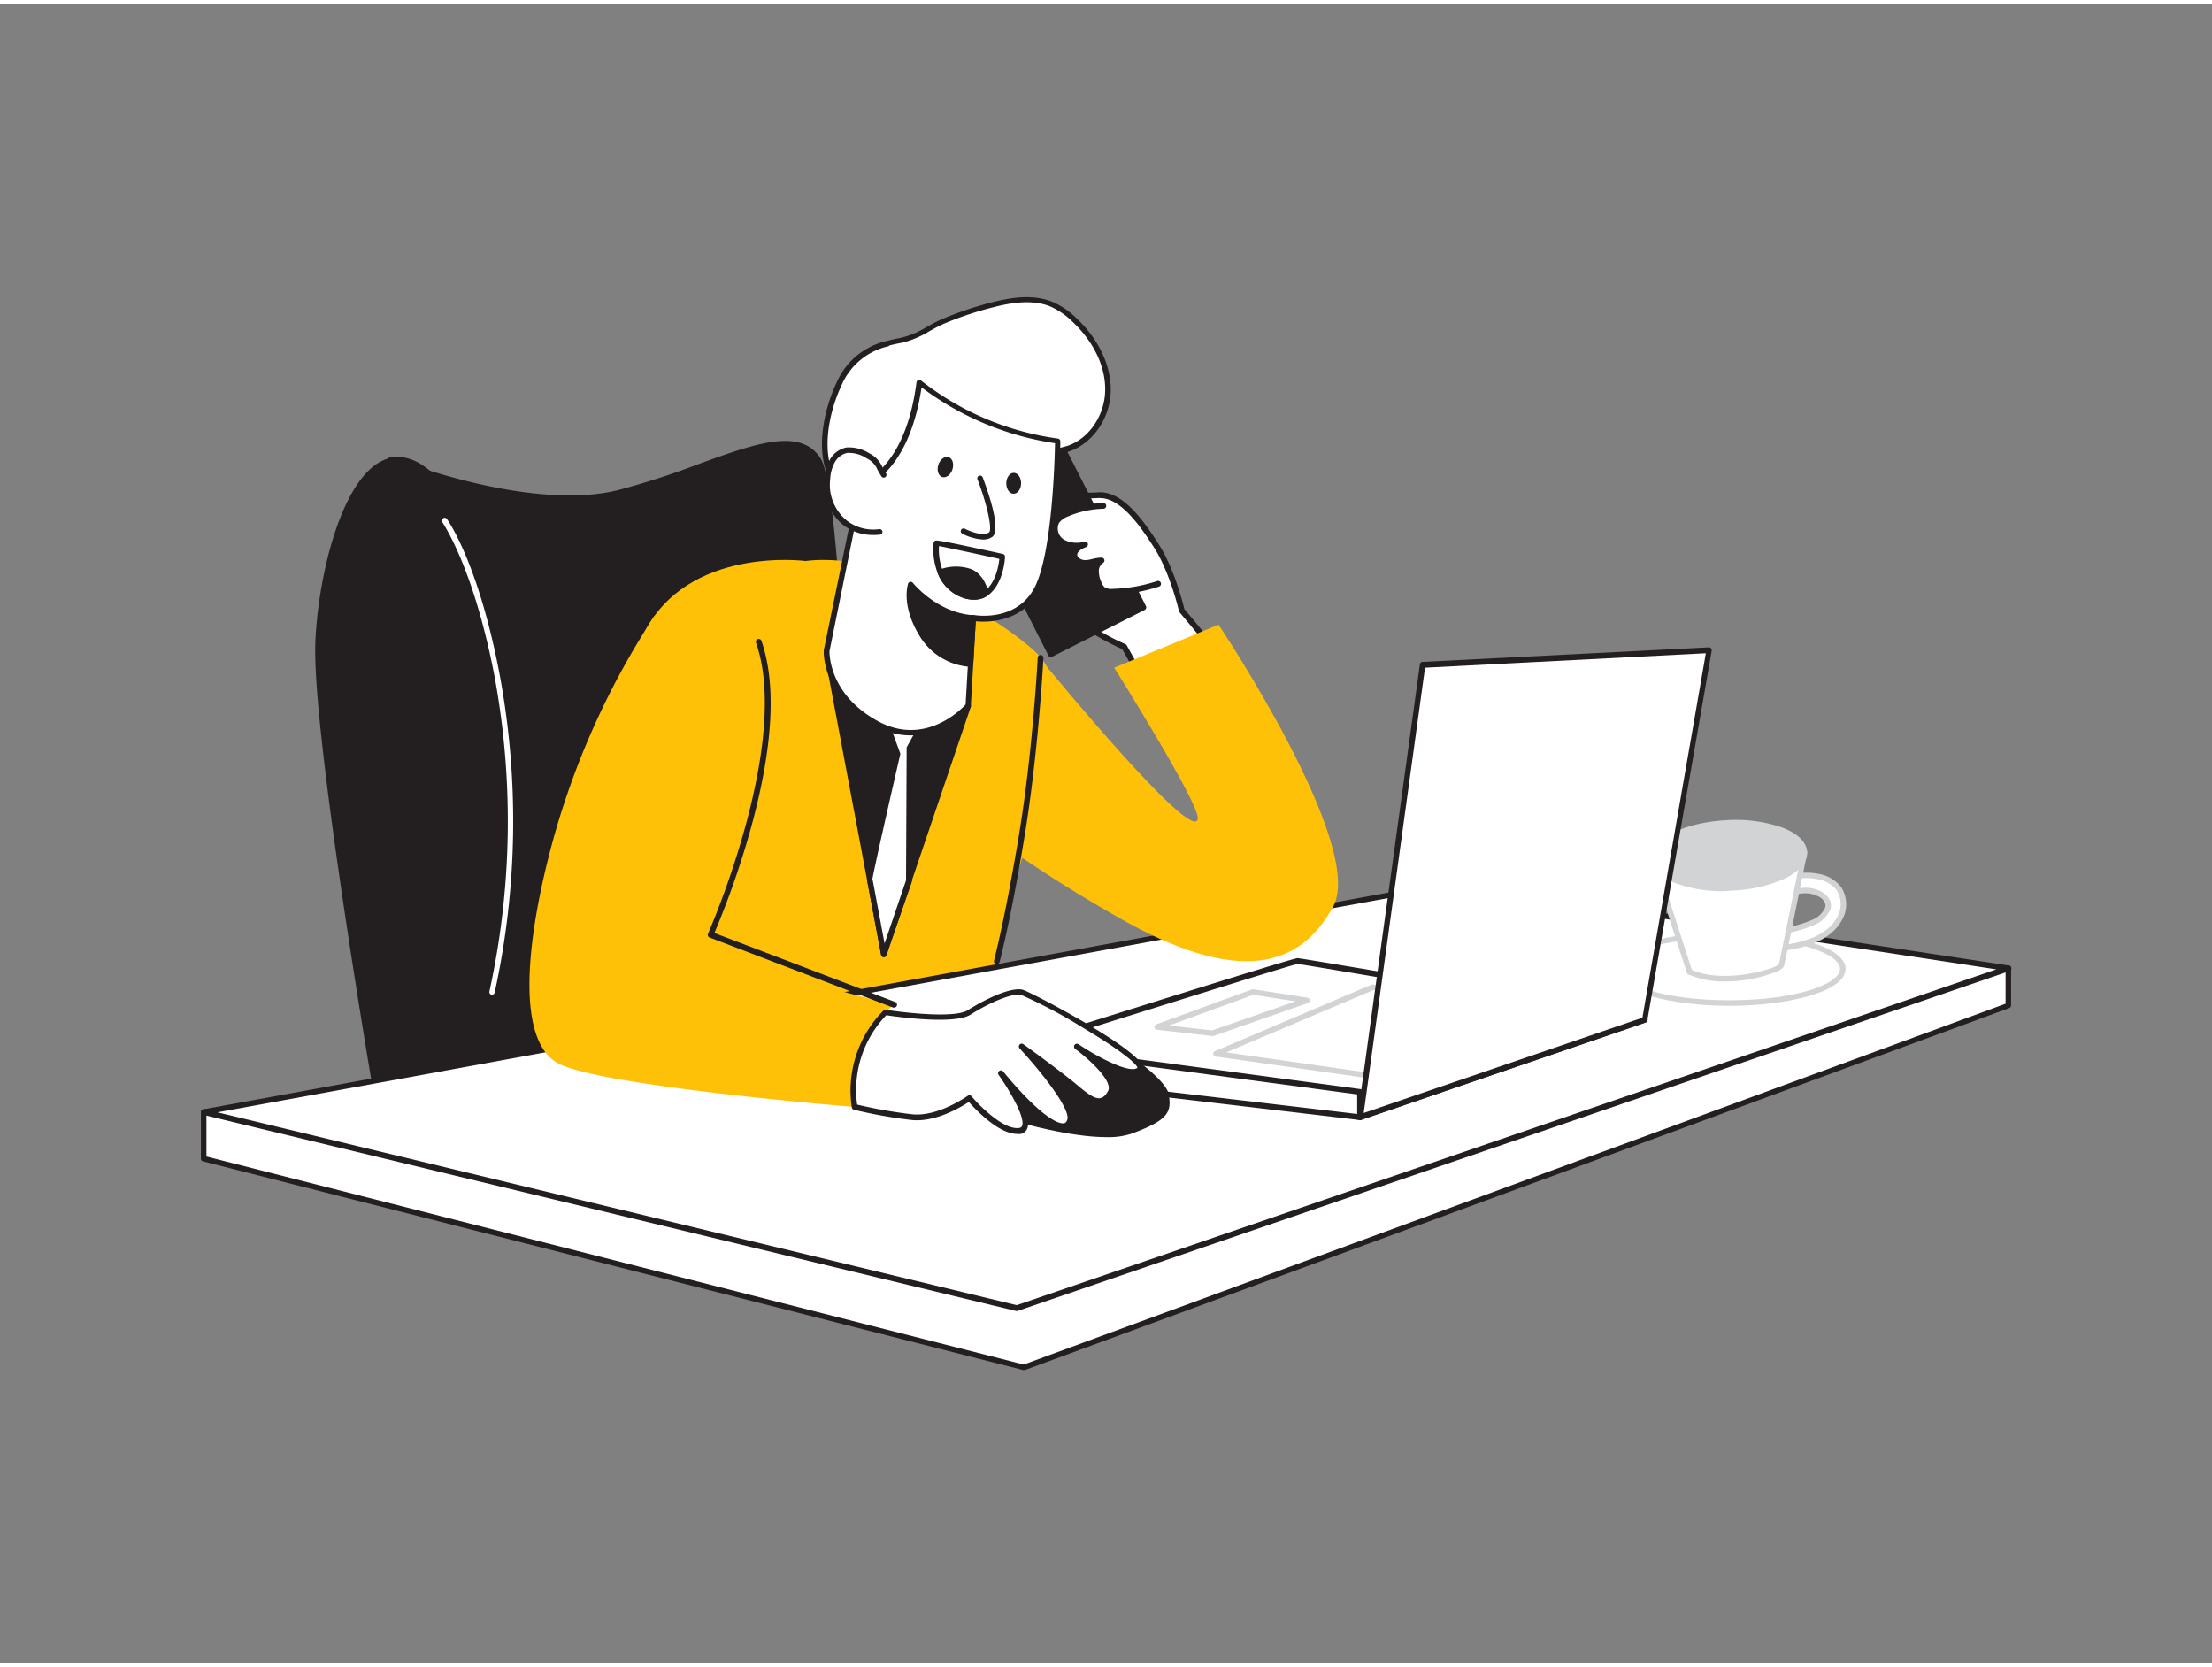 <svg xmlns="http://www.w3.org/2000/svg" viewBox="0 0 400 300" width="406" height="306" class="illustration"><rect x="0" y="0" width="400" height="300" fill="#808080" stroke="none"/><g id="_274_manager_flatline" data-name="#274_manager_flatline"><polygon points="36.84 200.34 36.84 208.78 185.15 246.51 363.17 181.09 363.17 174.35 36.84 200.34" fill="#fff"></polygon><path d="M185.15,247a.25.25,0,0,1-.12,0L36.71,209.27a.51.51,0,0,1-.38-.49v-8.45a.5.5,0,0,1,.46-.49l326.33-26a.51.51,0,0,1,.55.49v6.74a.51.51,0,0,1-.33.47L185.32,247A.47.47,0,0,1,185.15,247ZM37.33,208.39,185.12,246l177.55-65.24V174.9L37.33,200.8Z" fill="#231f20"></path><path d="M219.7,117.36c.14-.45-6-7.7-6-7.7s-1.59-6.94-4.5-11.54-6.57-9.57-10.61-9.29-12.58-.66-13.89,2.72,4.51,14.36,8.26,18.11,10.35,6.57,10.35,6.57l5.32,9.58S218,122.71,219.7,117.36Z" fill="#fff"></path><path d="M208.62,126.32a.54.54,0,0,1-.45-.26l-5.24-9.42c-1.07-.47-6.85-3.12-10.35-6.61s-9.86-14.84-8.37-18.67c1.15-3,6.7-3,11.16-3,1.18,0,2.3,0,3.17-.07,4.29-.3,8,4.65,11.08,9.53,2.75,4.34,4.31,10.6,4.55,11.58,6.25,7.38,6.12,7.77,6,8.09h0c-1.75,5.54-11,8.66-11.4,8.78A.51.51,0,0,1,208.62,126.32Zm-9.71-37h-.29c-.91.07-2.05.07-3.25.07-3.93,0-9.3,0-10.2,2.33-1.21,3.12,4.49,13.9,8.14,17.56s10.12,6.43,10.19,6.46a.53.53,0,0,1,.25.22l5.11,9.19c1.76-.65,8.79-3.48,10.3-7.82-.42-.78-3.24-4.26-5.86-7.35a.51.51,0,0,1-.11-.22c0-.07-1.61-6.92-4.44-11.39S202.52,89.33,198.91,89.33Zm20.79,28h0Zm0,0h0Z" fill="#231f20"></path><rect x="179.71" y="74.44" width="18.77" height="41.14" transform="translate(-22.52 96.12) rotate(-26.98)" fill="#231f20"></rect><path d="M190.07,118.1a.41.41,0,0,1-.16,0,.53.53,0,0,1-.29-.24L171,81.16a.49.49,0,0,1,.21-.67L187.9,72a.5.5,0,0,1,.67.22l18.67,36.67a.5.5,0,0,1,0,.38.51.51,0,0,1-.25.29L190.29,118A.46.46,0,0,1,190.07,118.1Zm-18-36.95,18.21,35.78,15.84-8.06L187.91,73.09Z" fill="#231f20"></path><path d="M199.52,90.78A17.34,17.34,0,0,0,193,92.19a4,4,0,0,0-1.93,1.41,2.85,2.85,0,0,0,1.07,3.68,5.21,5.21,0,0,0,4.1.43c-.91.36-2,1-1.94,1.94s1.18,1.47,2.12,1.42,1.86-.46,2.8-.45a2.31,2.31,0,0,0-1,1.91,5.09,5.09,0,0,0,.51,2.19,2.61,2.61,0,0,0,.8,1.15,2.85,2.85,0,0,0,1.78.36,28.82,28.82,0,0,0,8.13-1.44" fill="#fff"></path><path d="M201,106.75a2.9,2.9,0,0,1-1.77-.46,3.06,3.06,0,0,1-1-1.37,5.62,5.62,0,0,1-.56-2.4,3.15,3.15,0,0,1,.28-1.2l-.14,0a7.65,7.65,0,0,1-1.38.23,2.89,2.89,0,0,1-2.05-.67,1.74,1.74,0,0,1-.61-1.24,1.77,1.77,0,0,1,.42-1.23,4.76,4.76,0,0,1-2.35-.73,3.38,3.38,0,0,1-1.23-4.38,4.47,4.47,0,0,1,2.17-1.62,18.3,18.3,0,0,1,6.73-1.45.5.5,0,0,1,.53.51.52.52,0,0,1-.51.52,17.35,17.35,0,0,0-6.35,1.37,3.59,3.59,0,0,0-1.69,1.21,2.37,2.37,0,0,0,.91,3,4.83,4.83,0,0,0,3.69.36.51.51,0,0,1,.62.34.52.52,0,0,1-.3.64c-1.09.43-1.63.92-1.61,1.43a.74.74,0,0,0,.27.52,1.89,1.89,0,0,0,1.31.41,6.63,6.63,0,0,0,1.19-.21,7.55,7.55,0,0,1,1.64-.24.52.52,0,0,1,.49.39.5.5,0,0,1-.23.57,1.78,1.78,0,0,0-.77,1.49,4.83,4.83,0,0,0,.47,2,2.33,2.33,0,0,0,.63.95,2.48,2.48,0,0,0,1.46.25,28.18,28.18,0,0,0,8-1.41.52.52,0,0,1,.32,1,29.47,29.47,0,0,1-8.28,1.47Z" fill="#231f20"></path><path d="M70.66,82.41s24.77,10,41.29,5.9,31.16-13.68,36-5.9,6.3,109.89,6.3,109.89L89.05,203.78,72.16,111.21Z" fill="#231f20"></path><path d="M89.05,204.28a.51.51,0,0,1-.49-.41L71.67,111.3,70.16,82.43a.49.49,0,0,1,.21-.43.47.47,0,0,1,.47,0c.25.09,24.83,9.92,41,5.87a144.13,144.13,0,0,0,14.4-4.66c10.39-3.77,18.59-6.75,22.18-1,4.9,7.81,6.32,106,6.38,110.15a.51.51,0,0,1-.41.5L89.14,204.27ZM71.19,83.15l1.47,28,16.79,92,64.34-11.33c-.11-7.19-1.63-101.89-6.22-109.21-3.17-5-11-2.19-21,1.43a147.07,147.07,0,0,1-14.5,4.69C97.17,92.52,75.42,84.75,71.19,83.15Z" fill="#231f20"></path><path d="M145.65,100.7s-21.4-2.82-29.29,13.23S109,206.84,109,206.84L177.8,194s2.76-34.21,10.36-47.44,3.75-23.77,0-28.44C185,114.23,163.1,98.62,145.65,100.7Z" fill="#ffc108"></path><polygon points="149.46 116.89 159.78 171.84 175.05 126.89 149.46 116.89" fill="#231f20"></polygon><path d="M159.79,172.33h0a.48.48,0,0,1-.45-.4L149,117a.49.49,0,0,1,.17-.48.5.5,0,0,1,.5-.08l25.59,10a.49.49,0,0,1,.29.62l-15.26,45A.5.5,0,0,1,159.79,172.33Zm-9.68-54.64,9.81,52.19,14.51-42.7Z" fill="#231f20"></path><path d="M158.94,126.62l3.31,9s-5.08,22.31-5,22.69l2.54,13.52,4.52-13.31.11-24,4.1-7.32Z" fill="#fff"></path><path d="M159.79,172.34h0a.5.5,0,0,1-.46-.4s-2.46-13.13-2.54-13.51c0-.14-.09-.48,5-22.76l-3.26-8.87a.5.5,0,0,1,.07-.47.51.51,0,0,1,.43-.2l9.57.57a.47.47,0,0,1,.41.25.5.5,0,0,1,0,.49l-4,7.21-.11,23.89a.78.78,0,0,1,0,.16L160.26,172A.51.51,0,0,1,159.79,172.34Zm-2-14.05c.15.79,1.51,8.07,2.17,11.58l3.88-11.42.11-23.95a.51.51,0,0,1,.07-.24l3.71-6.62-8-.47,3.05,8.29a.45.45,0,0,1,0,.28C160.79,144.3,157.88,157.23,157.75,158.29Z" fill="#231f20"></path><path d="M89.05,203.78s7.89-92.41-7.13-113.89-23.65,8.41-24.4,25.37,11.26,86,11.26,86Z" fill="#231f20"></path><path d="M89.05,204.28H89l-20.27-2.51a.49.49,0,0,1-.43-.4c-.12-.7-12-69.3-11.27-86.13.54-12.3,5-30.7,13.18-33.08,3.82-1.11,7.9,1.4,12.13,7.45,6.29,9,9.41,31,9.29,65.28-.1,25.52-2.05,48.7-2.07,48.93a.49.49,0,0,1-.5.46Zm-19.84-3.45,19.39,2.39c.6-7.46,7.08-92.78-7.09-113-4-5.67-7.67-8-11-7.06-7.62,2.22-11.94,20.5-12.46,32.17C57.3,131.37,68.27,195.39,69.21,200.83Z" fill="#231f20"></path><polygon points="262.55 159.06 36.84 200.34 183.88 235.81 363.17 174.35 262.55 159.06" fill="#fff"></polygon><path d="M183.88,236.33l-.12,0-147-35.47a.53.53,0,0,1-.39-.52.51.51,0,0,1,.42-.49l225.72-41.28a.48.48,0,0,1,.17,0l100.61,15.29a.52.52,0,0,1,.44.47.51.51,0,0,1-.35.53L184.05,236.3A.51.51,0,0,1,183.88,236.33ZM39.32,200.4l144.53,34.87L361,174.55l-98.45-15Z" fill="#231f20"></path><ellipse cx="312.74" cy="174.46" rx="20.52" ry="6.18" fill="#fff"></ellipse><path d="M312.74,181.14c-10.33,0-21-2.5-21-6.68s10.69-6.68,21-6.68,21,2.5,21,6.68S323.08,181.14,312.74,181.14Zm0-12.36c-12,0-20,2.94-20,5.68s8,5.68,20,5.68,20-2.94,20-5.68S324.72,168.78,312.74,168.78Z" fill="#d1d3d4"></path><path d="M328.21,157.66l.49.08a6.06,6.06,0,0,1,3.79,2.14,5.24,5.24,0,0,1,.13,5.54c-2.18,3.93-7.5,5-11.58,5.4a3.83,3.83,0,0,1-1.72-.13,1.27,1.27,0,0,1-.16-2.42,3.94,3.94,0,0,1,1.36-.38c2.54-.42,5.22-.73,7.54-1.91,1.36-.68,3.25-2.26,2.26-3.94a3.21,3.21,0,0,0-1.43-1.22c-2.33-1.12-4.55-.27-6.86.41a1.32,1.32,0,0,1-.52.08.94.94,0,0,1-.67-1c.08-1,1.08-1.67,2-2A10.57,10.57,0,0,1,328.21,157.66Z" fill="#fff"></path><path d="M320.35,171.36a3.22,3.22,0,0,1-1.21-.21,1.77,1.77,0,0,1-.22-3.32,4.74,4.74,0,0,1,1.52-.44l.94-.15a22.08,22.08,0,0,0,6.46-1.7,4.35,4.35,0,0,0,2.2-2.15,1.34,1.34,0,0,0-.15-1.1,2.58,2.58,0,0,0-1.22-1c-1.95-.94-3.87-.36-5.9.26l-.6.18a1.61,1.61,0,0,1-.73.09,1.43,1.43,0,0,1-1.1-1.57c.08-1,.91-1.91,2.35-2.46a11.09,11.09,0,0,1,5.59-.61h0l.52.09a6.59,6.59,0,0,1,4.09,2.33,5.74,5.74,0,0,1,.17,6.09c-1.79,3.21-5.7,5.06-12,5.65C320.86,171.34,320.61,171.36,320.35,171.36Zm6.12-11.58a6,6,0,0,1,2.64.59,3.61,3.61,0,0,1,1.64,1.41,2.3,2.3,0,0,1,.25,1.89,5.39,5.39,0,0,1-2.71,2.76,22.49,22.49,0,0,1-6.76,1.8l-.93.15a3.79,3.79,0,0,0-1.2.33,1,1,0,0,0-.54.69,1,1,0,0,0,.65.82,3.24,3.24,0,0,0,1.49.1c5.91-.55,9.57-2.24,11.18-5.14a4.72,4.72,0,0,0-.09-5,5.66,5.66,0,0,0-3.49-1.94l-.46-.08h0a10,10,0,0,0-5.09.55c-.49.19-1.63.72-1.7,1.61,0,.23.1.48.24.5a1,1,0,0,0,.31-.06l.59-.18A14.06,14.06,0,0,1,326.47,159.78Z" fill="#d1d3d4"></path><path d="M326.3,153.45s-3.85,19.17-4.16,20.32-10.51,4.12-16.62,1.24l-6.33-19.59Z" fill="#fff"></path><path d="M311.94,176.73a15.83,15.83,0,0,1-6.64-1.27.49.49,0,0,1-.26-.3l-6.32-19.59a.5.5,0,0,1,.44-.65l27.1-2a.5.5,0,0,1,.41.17.51.51,0,0,1,.12.43c-.16.78-3.86,19.19-4.17,20.35-.1.37-.49.69-1.28,1.06A25.14,25.14,0,0,1,311.94,176.73Zm-6-2.08c5.86,2.6,15.15-.19,15.75-1.06.25-1,3.32-16.24,4-19.59l-25.81,1.87Z" fill="#d1d3d4"></path><ellipse cx="312.71" cy="154.01" rx="13.59" ry="5.88" transform="translate(-6.05 12.94) rotate(-2.35)" fill="#d1d3d4"></ellipse><path d="M311.65,160.41A24.28,24.28,0,0,1,303.1,159c-2.81-1.08-4.4-2.65-4.47-4.44-.15-3.57,5.92-6.63,13.82-7a25.52,25.52,0,0,1,9.88,1.36c2.8,1.08,4.39,2.66,4.46,4.44s-1.37,3.48-4.08,4.79a25.58,25.58,0,0,1-9.74,2.16Q312.31,160.41,311.65,160.41Zm2.13-11.81-1.29,0c-7.09.29-13,3-12.86,5.91.05,1.34,1.45,2.63,3.83,3.55a27.27,27.27,0,0,0,18.81-.77c2.3-1.11,3.58-2.51,3.52-3.85s-1.45-2.63-3.82-3.55A23.44,23.44,0,0,0,313.78,148.6Z" fill="#d1d3d4"></path><path d="M184.78,188.51s49-15.45,49.84-15.45,62.79,10.62,62.79,10.62L246,201.28Z" fill="#fff"></path><path d="M246,201.8h-.1L184.68,189a.52.52,0,0,1-.41-.48.51.51,0,0,1,.36-.52c11.51-3.63,49.13-15.48,50-15.48s56.53,9.55,62.87,10.64a.51.51,0,0,1,.08,1l-51.43,17.6A.47.47,0,0,1,246,201.8Zm-59.15-13.39,59.12,12.34,49.39-16.9c-21.64-3.71-59.65-10.2-60.73-10.28C233.43,173.76,201.34,183.83,186.82,188.41Z" fill="#231f20"></path><path d="M252.89,195h-.07l-33-4.69a.5.5,0,0,1-.43-.43.52.52,0,0,1,.3-.53l28.37-12.06a.58.58,0,0,1,.26,0l31.89,4.48a.51.51,0,0,1,.14,1l-27.27,12.26A.46.46,0,0,1,252.89,195Zm-31.14-5.44L252.81,194l25.56-11.5-30-4.22Z" fill="#d1d3d4"></path><polygon points="245.97 201.28 184.5 194.03 184.78 188.51 245.97 196.71 245.97 201.28" fill="#fff"></polygon><path d="M246,201.8h-.06l-61.47-7.24A.51.51,0,0,1,184,194l.28-5.52a.47.47,0,0,1,.18-.37.53.53,0,0,1,.4-.12L246,196.2a.51.51,0,0,1,.45.51v4.57a.52.52,0,0,1-.17.39A.56.56,0,0,1,246,201.8ZM185,193.58l60.42,7.12v-3.54l-60.19-8.06Z" fill="#231f20"></path><polygon points="245.97 201.28 257.24 119.47 309.04 116.84 297.41 183.68 245.97 201.28" fill="#fff"></polygon><path d="M246,201.8a.49.49,0,0,1-.32-.12.53.53,0,0,1-.19-.47l11.27-81.81a.5.5,0,0,1,.48-.45L309,116.32a.52.52,0,0,1,.53.61l-11.64,66.84a.5.5,0,0,1-.34.4l-51.43,17.6A.47.47,0,0,1,246,201.8ZM257.69,120,246.6,200.52,297,183.29l11.47-65.9Z" fill="#231f20"></path><path d="M219.25,186.6h-.05l-10-1.13a.5.5,0,0,1-.44-.44.49.49,0,0,1,.32-.53l17.36-6.34a.71.71,0,0,1,.25,0l9.72,1.51a.5.5,0,0,1,.42.45.51.51,0,0,1-.33.52l-17.05,5.95A.47.47,0,0,1,219.25,186.6Zm-7.86-1.89,7.81.88,15.05-5.26-7.62-1.18Z" fill="#d1d3d4"></path><path d="M118.33,110.66a143.76,143.76,0,0,0-19.14,43.61c-4.31,17.11-5.35,32.86,1.41,37.09s53.94,8.07,53.94,8.07-1.29-12,7.15-18.49c0,0-33.71-7.88-33.19-12.67s15.74-37.45,16-45.05S127.61,105.15,118.33,110.66Z" fill="#ffc108"></path><path d="M180.25,200.51s17.48,5.7,24.1,3.27,7-3.55,6.48-6.65-13.52-12.53-23-13.37-15.2,5.91-15.06,9.29S180.25,200.51,180.25,200.51Z" fill="#231f20"></path><path d="M200,204.88c-7.83,0-19.31-3.71-19.9-3.9l-.09,0c-.3-.17-7.53-4.26-7.68-7.87-.07-1.67,1.08-3.84,3-5.68a16.12,16.12,0,0,1,12.6-4.13c9.67.87,22.79,10.43,23.4,13.78s-.15,4.77-6.8,7.21A13.46,13.46,0,0,1,200,204.88Zm-19.54-4.83c1,.32,17.51,5.54,23.73,3.26,6.5-2.38,6.65-3.36,6.16-6.09s-13.15-12.13-22.5-13A15.15,15.15,0,0,0,176,188.11c-1.7,1.62-2.75,3.55-2.7,4.92C173.42,195.55,178.46,198.93,180.45,200.05Z" fill="#231f20"></path><path d="M189.71,120.3s26.18,31.9,26.89,27C217,144.71,201.49,120,201.49,120l18.86-7.78s26.71,39.93,20.74,50.95-17.1,14.42-38.85,2-29.28-20-29.28-20Z" fill="#ffc108"></path><path d="M160.12,182.32s12.13,1.94,15.16,0,7.53-4,9.5-3.63,23.51,12.25,21.26,14.08-11.26-4.23-11.26-4.23,7.6,5.63,6.05,8.31-3.38,1.55-6.19-.85-9.86-7.49-9.86-7.49,9.72,10.45,8.73,13.41-6.19-.85-12.53-8.59c0,0,7,9.85,3.38,10.42s-9.08-5.92-9.08-5.92-5.42,3.94-10.35,3.45a85.78,85.78,0,0,1-10.39-1.85A19.79,19.79,0,0,1,160.12,182.32Z" fill="#fff"></path><path d="M183.91,204.3c-3.35,0-7.55-4.46-8.72-5.78-1.36.91-6,3.71-10.31,3.27a85.59,85.59,0,0,1-10.46-1.86.52.52,0,0,1-.38-.39A20.5,20.5,0,0,1,159.75,182a.5.5,0,0,1,.45-.15c3.32.53,12.45,1.58,14.8.08s7.44-4.23,9.89-3.71c1.25.27,21,10.6,21.8,14a1,1,0,0,1-.32,1c-1.37,1.11-4.5,0-7.23-1.45,1.66,1.8,3,3.89,2.14,5.39a3.19,3.19,0,0,1-2.13,1.77c-1.34.23-2.74-.69-4.85-2.48-1.39-1.19-3.87-3.07-6-4.65,2.87,3.45,6.39,8.24,5.69,10.33a1.81,1.81,0,0,1-1.41,1.32c-2,.37-5.3-2.42-8.08-5.3,1,2,1.74,4,1.26,5.18a1.62,1.62,0,0,1-1.33,1A4.73,4.73,0,0,1,183.91,204.3Zm-8.63-7a.5.5,0,0,1,.39.18c1.46,1.74,5.85,6.16,8.61,5.74a.62.62,0,0,0,.54-.36c.63-1.51-2.28-6.48-4.26-9.25a.52.52,0,0,1,.82-.63c6,7.32,9.68,9.63,11,9.39.2,0,.46-.15.62-.64.65-1.94-4.94-8.93-8.62-12.88a.52.52,0,0,1,0-.7.5.5,0,0,1,.68-.07c.08.05,7.09,5.13,9.89,7.51,1.78,1.51,3.06,2.41,4,2.25.5-.09,1-.5,1.4-1.27,1-1.66-3.11-5.56-5.91-7.63a.52.52,0,0,1,.6-.85c3.61,2.43,9.29,5.35,10.64,4.26,0-.47-2.05-2.6-9.75-7.19a91.52,91.52,0,0,0-11.29-6c-1.67-.36-5.95,1.53-9.11,3.56-2.94,1.89-13.41.4-15.26.12A19.48,19.48,0,0,0,155,199a86.94,86.94,0,0,0,10,1.76c4.67.46,9.94-3.32,10-3.35A.47.47,0,0,1,175.28,197.32Z" fill="#231f20"></path><path d="M161.69,181.46a.58.58,0,0,1-.18,0l-33.19-12.67a.5.5,0,0,1-.29-.28.53.53,0,0,1,0-.41c.15-.34,15.08-34.29,8.68-52.63a.51.51,0,0,1,.32-.65.52.52,0,0,1,.66.31c2.74,7.88,2.11,19.27-1.89,33.84a157.59,157.59,0,0,1-6.61,19l32.69,12.48a.52.52,0,0,1,.3.66A.53.53,0,0,1,161.69,181.46Z" fill="#231f20"></path><path d="M180.25,173.57a.34.34,0,0,1-.14,0,.51.51,0,0,1-.36-.63c0-.07,2-7.48,4.52-22.75s3.37-31.88,3.38-32a.52.52,0,0,1,.54-.49.52.52,0,0,1,.49.54c0,.16-.88,16.82-3.39,32.15s-4.53,22.79-4.54,22.86A.53.53,0,0,1,180.25,173.57Z" fill="#231f20"></path><path d="M160.62,61.37c.76-.2,1.56-.37,2.39-.52,2.57-.46,5.11-2.4,7.54-3.43a62,62,0,0,1,9.13-3.06c3.41-.85,7.11-1.39,10.38-.09a14.12,14.12,0,0,1,4.45,3c3.43,3.3,5.93,7.81,5.84,12.57s-3.21,9.56-7.83,10.68c-3.5.85-2.94,2.39-3.21,5.49a17.75,17.75,0,0,1-3,9c-5.62,7.71-17.32,3.62-24.44.35-4.48-2-8.82-5.16-11.28-9.54-2.73-4.84-1.17-12.29,1.13-17.18A12.56,12.56,0,0,1,160.62,61.37Z" fill="#fff"></path><path d="M176.77,100q-6.18,0-15.12-4.1c-3.7-1.7-8.7-4.77-11.51-9.75-2.71-4.8-1.39-12.32,1.12-17.65a13,13,0,0,1,9.23-7.61h0c.74-.2,1.54-.38,2.43-.54a16.35,16.35,0,0,0,4.71-2c.9-.49,1.82-1,2.72-1.38a62.89,62.89,0,0,1,9.2-3.08c3.12-.78,7.14-1.49,10.7-.07A14.48,14.48,0,0,1,194.86,57c3.89,3.74,6.07,8.46,6,12.93-.09,5.25-3.62,10-8.21,11.17-2.6.63-2.64,1.53-2.75,3.71,0,.41,0,.85-.08,1.33a18.15,18.15,0,0,1-3.1,9.28Q183.34,100,176.77,100Zm-16-38.15a12.1,12.1,0,0,0-8.59,7.08c-2.4,5.09-3.68,12.24-1.15,16.73,2.68,4.74,7.49,7.69,11.06,9.33,11.78,5.41,19.79,5.34,23.83-.2A17.13,17.13,0,0,0,188.81,86c0-.47.07-.9.08-1.3.11-2.22.19-3.83,3.51-4.64,4.17-1,7.37-5.4,7.45-10.2.08-4.2-2-8.65-5.68-12.2a13.72,13.72,0,0,0-4.29-3c-3.29-1.31-7.12-.63-10.08.12a61.76,61.76,0,0,0-9.06,3c-.85.36-1.71.84-2.62,1.34a17.37,17.37,0,0,1-5,2.12c-.87.15-1.64.32-2.35.51Z" fill="#231f20"></path><path d="M176,111l-.92,15.89s-7.26,8.31-16.61,3.2-9-13.19-9-13.19l6.13-29.85s8.48-2,10.64-18.64a51.36,51.36,0,0,0,25,10.61s-.16,18.68-3.45,26.1S176,111,176,111Z" fill="#fff"></path><path d="M164.58,132.24a13.11,13.11,0,0,1-6.38-1.71c-9.52-5.2-9.26-13.32-9.24-13.66L155.1,87a.49.49,0,0,1,.38-.38c.08,0,8.18-2.14,10.25-18.23a.51.51,0,0,1,.32-.4.52.52,0,0,1,.51.09,51.22,51.22,0,0,0,24.75,10.49.5.5,0,0,1,.43.5c0,.77-.2,18.87-3.5,26.3-2.91,6.57-9.8,6.44-11.8,6.24l-.89,15.36a.53.53,0,0,1-.12.3C175.37,127.29,170.94,132.24,164.58,132.24ZM156,87.45,150,117c0,.23-.22,7.76,8.73,12.65,8.37,4.58,14.92-1.93,15.88-3l.91-15.72a.52.52,0,0,1,.19-.36.48.48,0,0,1,.4-.1c.33.06,8.18,1.37,11.27-5.59,2.93-6.62,3.35-22.62,3.4-25.47a53.21,53.21,0,0,1-24.13-10.1C164.48,83.82,157.61,86.92,156,87.45Zm19,39.44h0Z" fill="#231f20"></path><path d="M159.05,95.44a8.31,8.31,0,0,1-6.14-1.52,8.86,8.86,0,0,1-3.3-8,7.63,7.63,0,0,1,.88-3.22,4,4,0,0,1,2.62-2,6.37,6.37,0,0,1,3.85,1c1.79.92,1.8,1.94,2.82,3.46-.11-.14-.19-.53-.3-.66" fill="#fff"></path><path d="M157.81,96a8.71,8.71,0,0,1-5.2-1.71,9.33,9.33,0,0,1-3.5-8.47,8,8,0,0,1,.95-3.44,4.48,4.48,0,0,1,3-2.2,6.91,6.91,0,0,1,4.17,1.07,4.87,4.87,0,0,1,2.33,2.47c.06.1.11.21.18.32a.55.55,0,0,1,.17.14,1.53,1.53,0,0,1,.23.48,1.82,1.82,0,0,0,.08.19l0,0a.49.49,0,0,1-.12.68.5.5,0,0,1-.68-.08.41.41,0,0,1-.07-.11,13.51,13.51,0,0,1-.69-1.18,3.92,3.92,0,0,0-1.91-2,5.84,5.84,0,0,0-3.54-1,3.39,3.39,0,0,0-2.26,1.71,7,7,0,0,0-.82,3,8.34,8.34,0,0,0,3.1,7.6A7.84,7.84,0,0,0,159,94.94a.51.51,0,0,1,.57.42.49.49,0,0,1-.41.57A8.38,8.38,0,0,1,157.81,96Z" fill="#231f20"></path><path d="M175.49,119.35a11.15,11.15,0,0,1-8.86-5.49c-3.26-5.43-2-8.9-2-8.9s4.39,5.59,11.3,6Z" fill="#231f20"></path><path d="M175.49,119.85h0a11.57,11.57,0,0,1-9.28-5.73c-3.34-5.58-2-9.19-2-9.34a.51.51,0,0,1,.86-.13s4.35,5.43,10.94,5.86a.49.49,0,0,1,.47.52l-.49,8.35A.49.49,0,0,1,175.49,119.85ZM165,106c-.14,1.32,0,4,2.1,7.57a10.8,10.8,0,0,0,8,5.21l.42-7.36A17.4,17.4,0,0,1,165,106Z" fill="#231f20"></path><path d="M177.2,85.76s3.46,9.12,1.88,10.2-4.88-.64-4.88-.64" fill="#fff"></path><path d="M177.72,96.82A9.36,9.36,0,0,1,174,95.76a.5.5,0,0,1-.21-.67.51.51,0,0,1,.68-.22c.84.44,3.28,1.42,4.36.68.67-.46-.3-5-2.07-9.61a.5.5,0,0,1,.29-.65.51.51,0,0,1,.65.29c1.08,2.85,3.41,9.61,1.7,10.79A2.91,2.91,0,0,1,177.72,96.82Z" fill="#231f20"></path><ellipse cx="170.96" cy="83.73" rx="1.89" ry="1.34" transform="translate(38.71 220.65) rotate(-72.09)" fill="#231f20"></ellipse><ellipse cx="183.31" cy="86.66" rx="1.89" ry="1.34" transform="translate(94.16 268.77) rotate(-89.22)" fill="#231f20"></ellipse><path d="M176.08,107.7a6,6,0,0,1-1.64-.24,7.59,7.59,0,0,1-4.86-4.53,11.86,11.86,0,0,1-.75-5.5h0a.54.54,0,0,1,.21-.36c.23-.16.36-.26,12.31,2.36a.51.51,0,0,1,.39.51c0,.2-.22,4.91-3.12,7A4.3,4.3,0,0,1,176.08,107.7ZM169.8,98a10.5,10.5,0,0,0,.7,4.52,6.63,6.63,0,0,0,4.21,4,3.92,3.92,0,0,0,3.31-.35c2.06-1.5,2.57-4.7,2.69-5.84C176.94,99.48,171.43,98.31,169.8,98Z" fill="#231f20"></path><path d="M170,102.74c1.77,4.28,6.21,5.31,8.27,3.82-.47-1.64-1.33-3.33-2.92-4A7.8,7.8,0,0,0,170,102.74Z" fill="#231f20"></path><path d="M176.09,107.7a6,6,0,0,1-1.65-.24,7.59,7.59,0,0,1-4.86-4.53.53.53,0,0,1,0-.39.51.51,0,0,1,.29-.27,8.37,8.37,0,0,1,5.7-.12c1.5.57,2.58,2,3.22,4.27a.5.5,0,0,1-.19.54A4.23,4.23,0,0,1,176.09,107.7ZM170.72,103a6.5,6.5,0,0,0,4,3.46,4.13,4.13,0,0,0,3-.16c-.55-1.74-1.39-2.84-2.51-3.26A7.16,7.16,0,0,0,170.72,103Z" fill="#231f20"></path><path d="M89,179.13h-.13a.5.5,0,0,1-.36-.61,144.06,144.06,0,0,0,.91-57C85.6,101.64,80,93.77,80,93.69a.5.5,0,0,1,.81-.59c.23.32,5.75,8.1,9.56,28.23a145,145,0,0,1-.92,57.43A.5.5,0,0,1,89,179.13Z" fill="#fff"></path></g></svg>